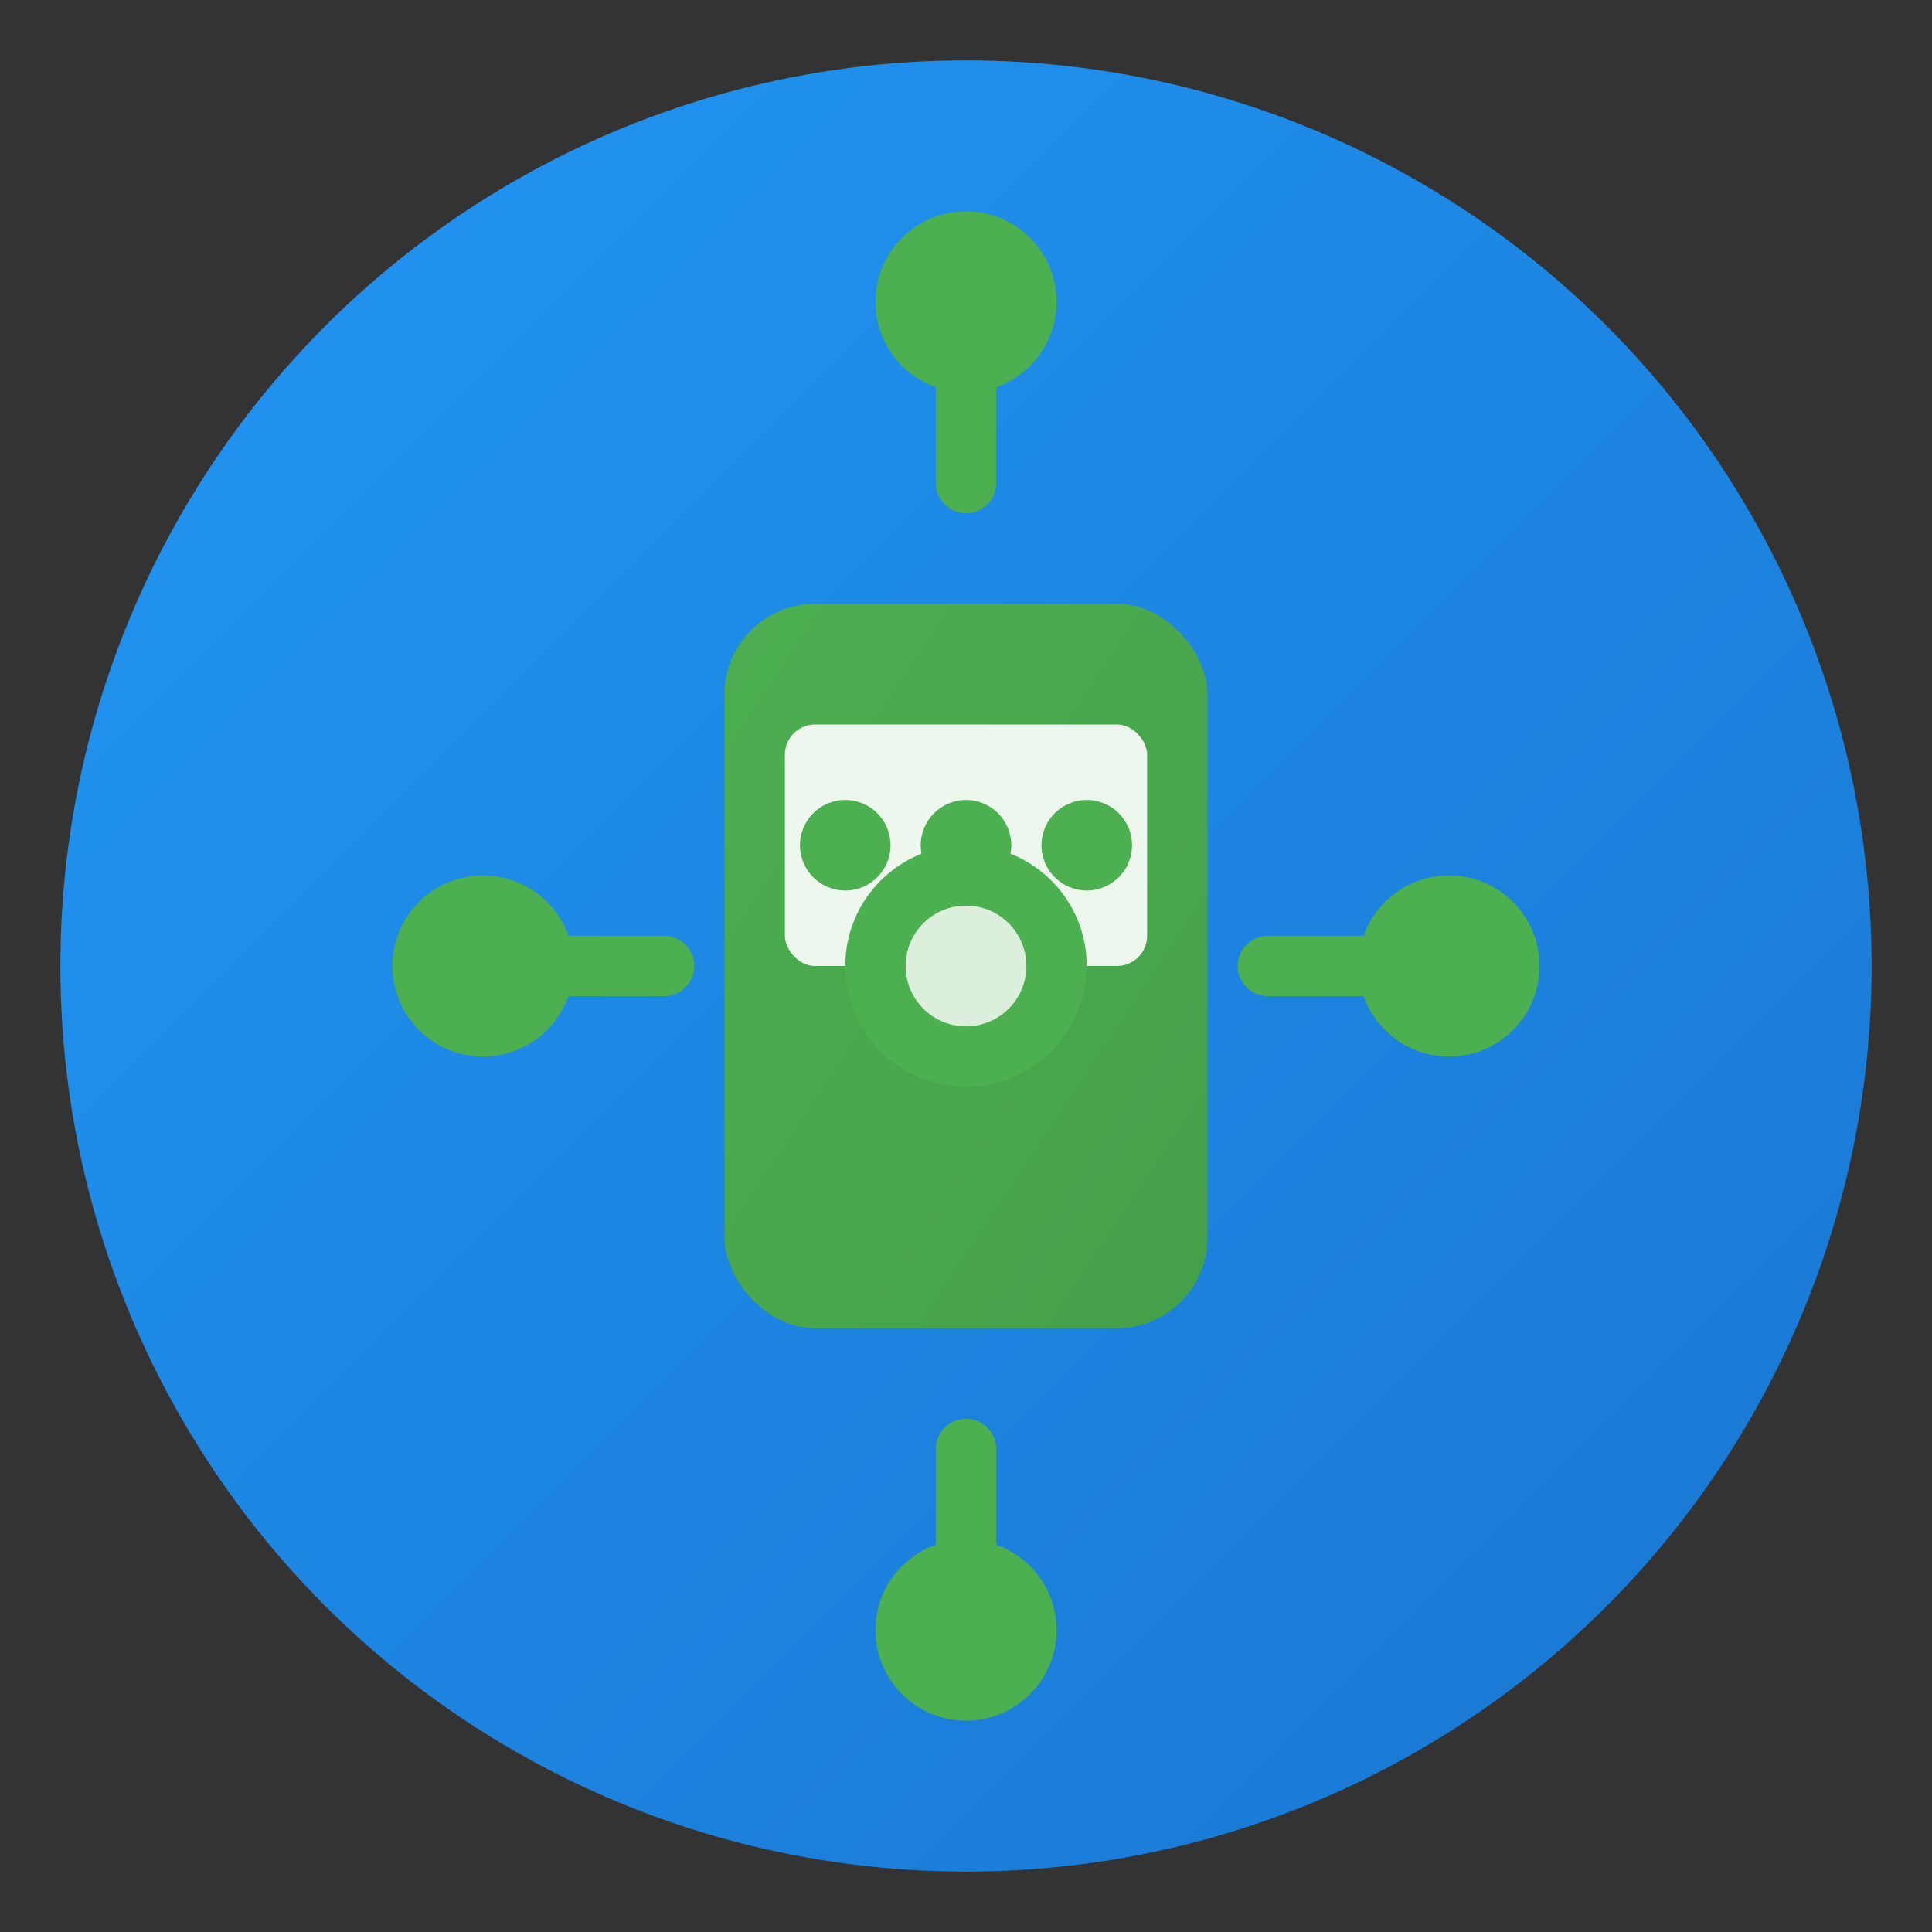 <svg width="64" height="64" viewBox="0 0 64 64" xmlns="http://www.w3.org/2000/svg">
  <rect x="0" y="0" width="64" height="64" fill="#333333" stroke="none"/>
  <!-- Упрощенная версия логотипа для иконок -->
  <defs>
    <!-- Градиент для фона -->
    <linearGradient id="iconGradient" x1="0%" y1="0%" x2="100%" y2="100%">
      <stop offset="0%" style="stop-color:#2196F3;stop-opacity:1" />
      <stop offset="100%" style="stop-color:#1976D2;stop-opacity:1" />
    </linearGradient>
    
    <!-- Градиент для серверов -->
    <linearGradient id="serverIconGradient" x1="0%" y1="0%" x2="100%" y2="100%">
      <stop offset="0%" style="stop-color:#4CAF50;stop-opacity:1" />
      <stop offset="100%" style="stop-color:#45a049;stop-opacity:1" />
    </linearGradient>
  </defs>
  
  <!-- Фоновый круг -->
  <circle cx="32" cy="32" r="30" fill="url(#iconGradient)"/>
  
  <!-- Центральный сервер -->
  <rect x="24" y="20" width="16" height="24" rx="3" fill="url(#serverIconGradient)"/>
  
  <!-- Экран сервера -->
  <rect x="26" y="24" width="12" height="8" rx="1" fill="#ffffff" opacity="0.9"/>
  
  <!-- Статусные индикаторы -->
  <circle cx="28" cy="28" r="1.5" fill="#4CAF50"/>
  <circle cx="32" cy="28" r="1.5" fill="#4CAF50"/>
  <circle cx="36" cy="28" r="1.5" fill="#4CAF50"/>
  
  <!-- Сетевые соединения -->
  <line x1="16" y1="32" x2="22" y2="32" stroke="#4CAF50" stroke-width="2" stroke-linecap="round"/>
  <line x1="42" y1="32" x2="48" y2="32" stroke="#4CAF50" stroke-width="2" stroke-linecap="round"/>
  <line x1="32" y1="10" x2="32" y2="16" stroke="#4CAF50" stroke-width="2" stroke-linecap="round"/>
  <line x1="32" y1="48" x2="32" y2="54" stroke="#4CAF50" stroke-width="2" stroke-linecap="round"/>
  
  <!-- Сетевые узлы -->
  <circle cx="16" cy="32" r="3" fill="#4CAF50"/>
  <circle cx="48" cy="32" r="3" fill="#4CAF50"/>
  <circle cx="32" cy="10" r="3" fill="#4CAF50"/>
  <circle cx="32" cy="54" r="3" fill="#4CAF50"/>
  
  <!-- Центральный узел -->
  <circle cx="32" cy="32" r="4" fill="#4CAF50"/>
  
  <!-- Анимированная активность -->
  <circle cx="32" cy="32" r="2" fill="#ffffff" opacity="0.8">
    <animate attributeName="r" values="2;4;2" dur="2s" repeatCount="indefinite"/>
    <animate attributeName="opacity" values="0.8;0.3;0.8" dur="2s" repeatCount="indefinite"/>
  </circle>
</svg>
